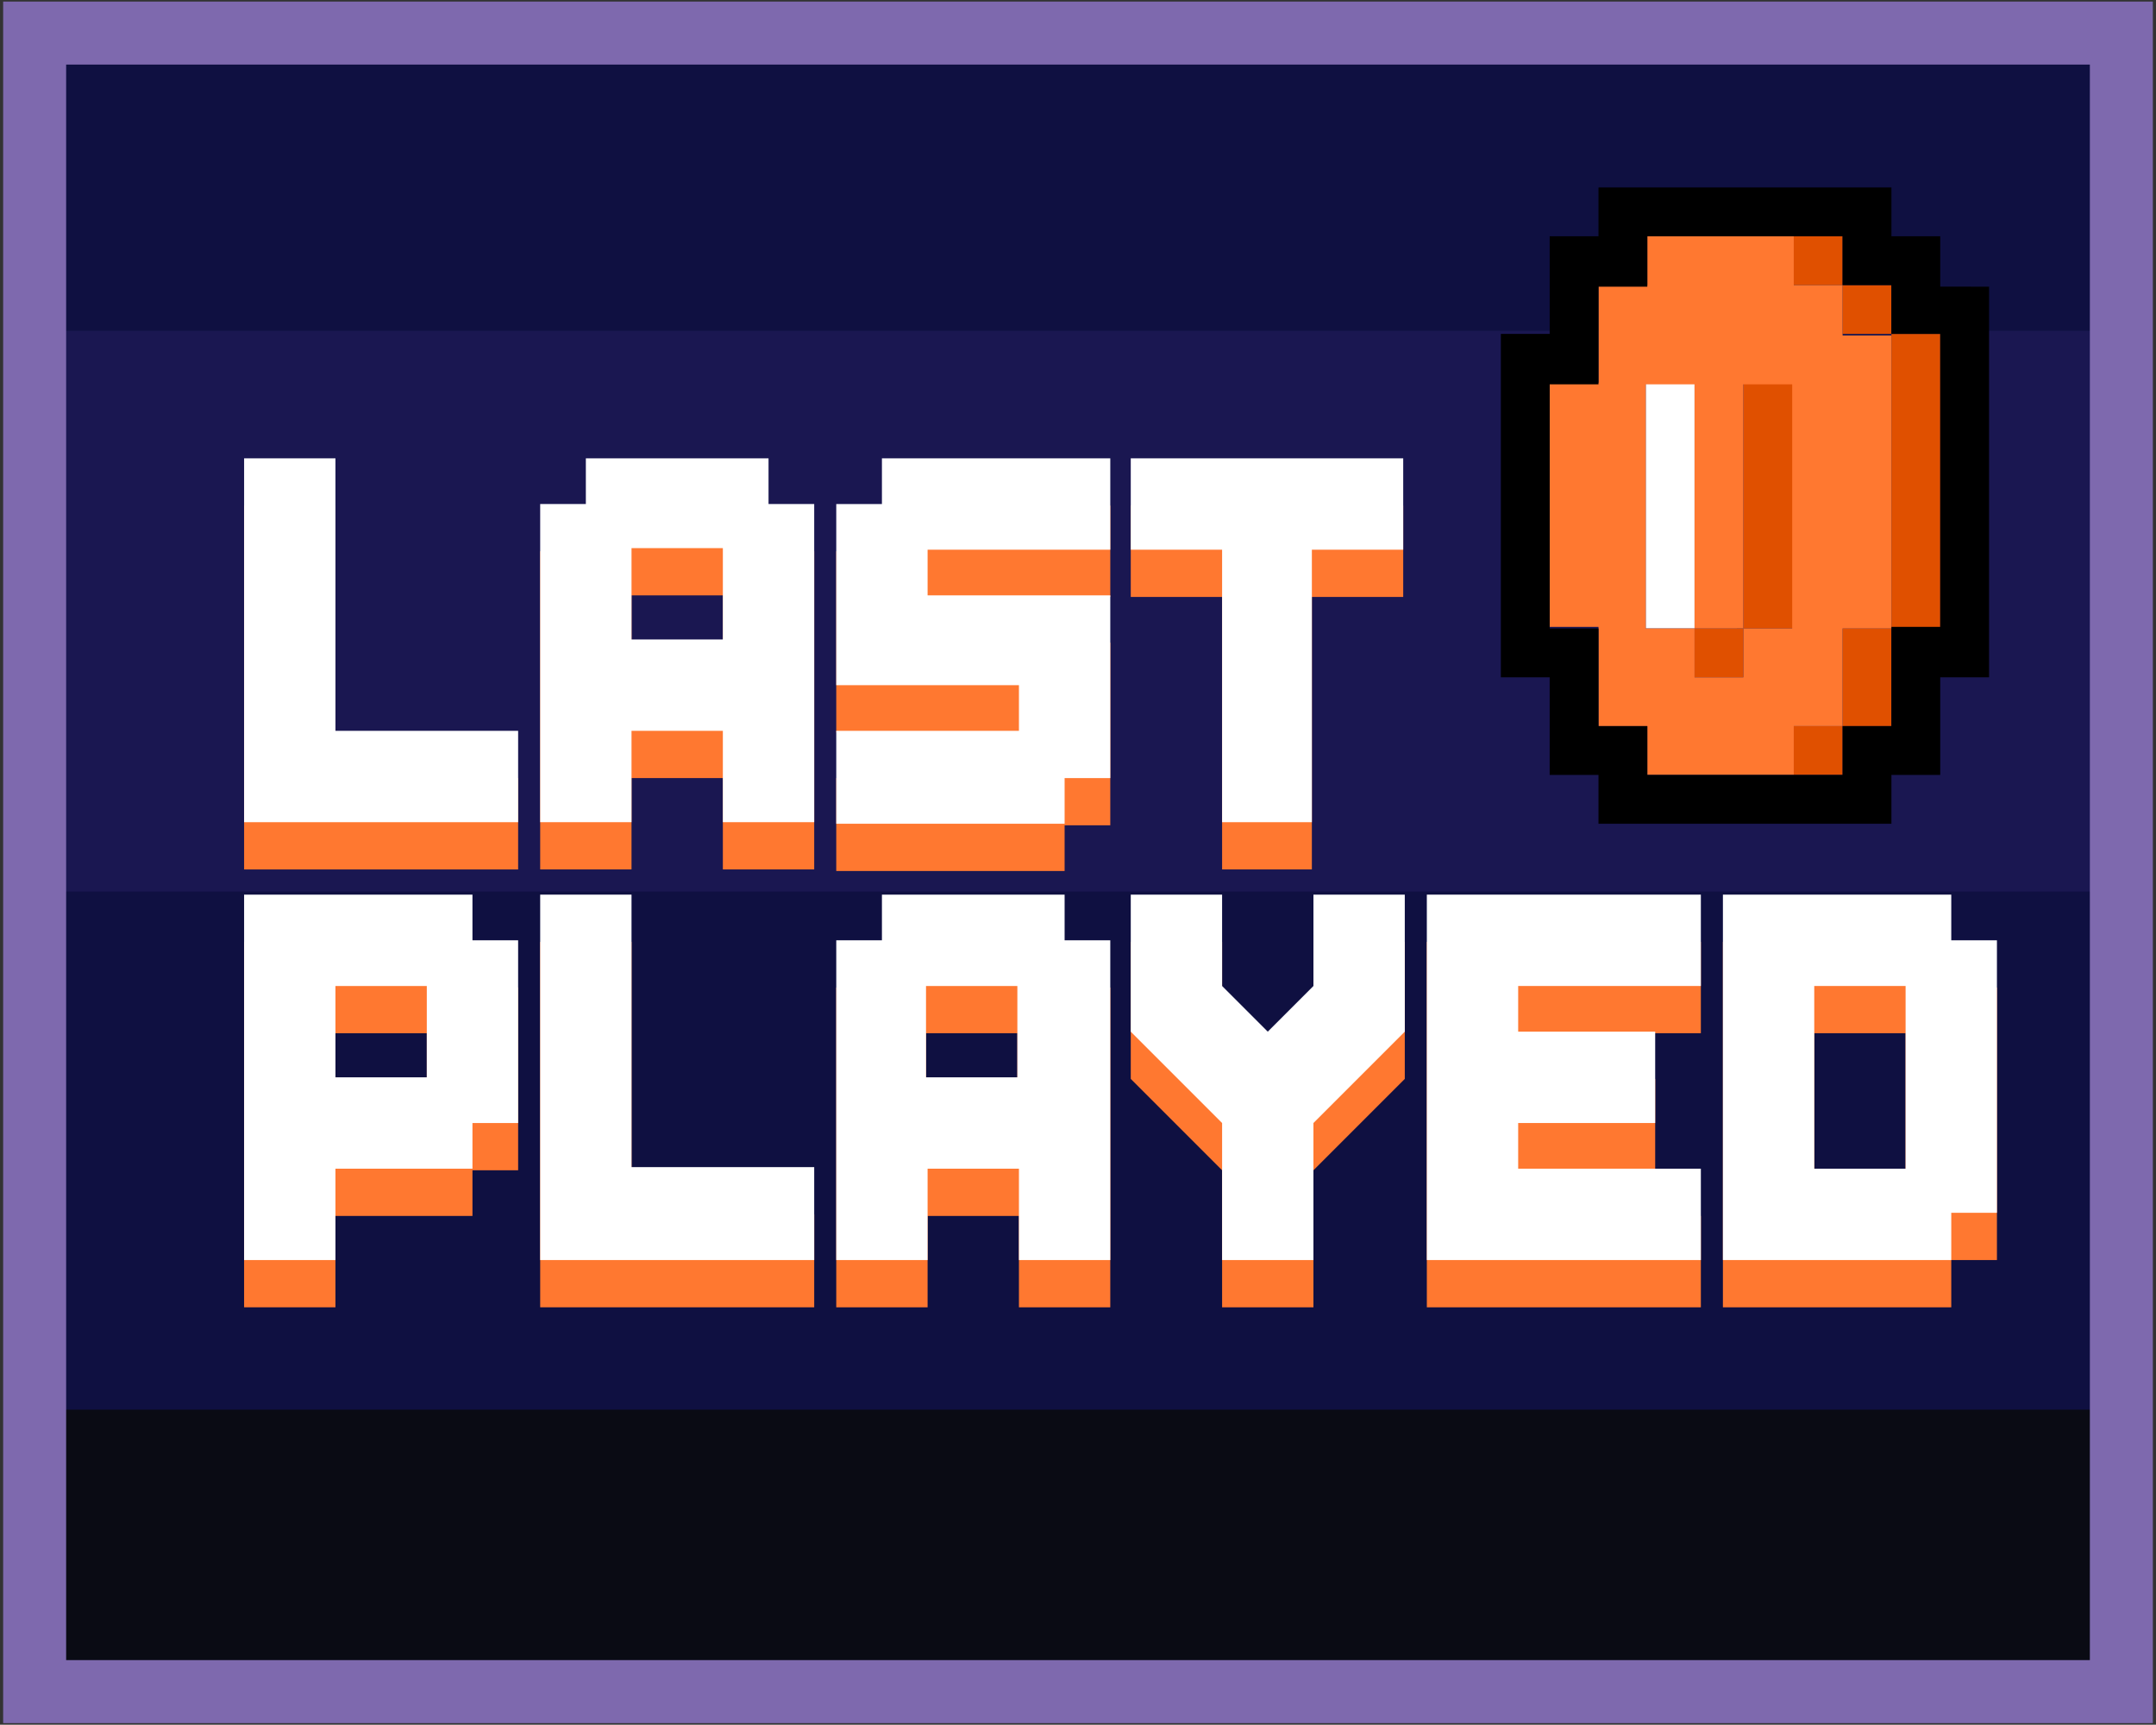 <?xml version="1.0" encoding="utf-8"?>
<!-- Generator: Adobe Illustrator 18.1.1, SVG Export Plug-In . SVG Version: 6.00 Build 0)  -->
<svg version="1.1" id="Layer_1" xmlns="http://www.w3.org/2000/svg" xmlns:xlink="http://www.w3.org/1999/xlink" x="0px" y="0px"
	 viewBox="0 0 136.9 109.5" enable-background="new 0 0 136.9 109.5" xml:space="preserve">
<rect x="0" y="0" width="136.9" height="109.5" fill="#333333" stroke="none"/>
<g>
	<rect x="2.2" y="2.1" fill="#0F1041" width="132.5" height="105.3"/>
	<rect x="2.2" y="2.1" fill="#1A1751" width="132.5" height="54.5"/>
	<rect x="2.2" y="89.5" fill="#0A0B14" width="132.5" height="18"/>
	<rect x="2.2" y="3" fill="#0F1041" width="132.5" height="18"/>
	<rect x="2.2" y="2.1" fill="none" stroke="#7E69AE" stroke-width="4" stroke-miterlimit="10" width="132.5" height="105.3"/>
	<g>
		<g>
			<path fill="#FF7830" d="M15.5,55.2V32.1h5.8v17.3h11.6v5.8H15.5z"/>
			<path fill="#FF7830" d="M34.3,55.2V35h2.9v-2.9h11.6V35h2.9v20.2h-5.8v-5.8h-5.8v5.8H34.3z M45.9,43.6v-5.8h-5.8v5.8H45.9z"/>
			<path fill="#FF7830" d="M53.1,55.2v-5.8h11.6v-2.9H53.1V35H56v-2.9h14.5v5.8H58.9v2.9h11.6v11.6h-2.9v2.9H53.1z"/>
			<path fill="#FF7830" d="M77.6,55.2V37.9h-5.8v-5.8h17.3v5.8h-5.8v17.3H77.6z"/>
		</g>
		<g>
			<path fill="#FF7830" d="M15.5,83V59.8H30v2.9h2.9v11.6H30v2.9h-8.7V83H15.5z M27.1,71.4v-5.8h-5.8v5.8H27.1z"/>
			<path fill="#FF7830" d="M34.3,83V59.8h5.8v17.3h11.6V83H34.3z"/>
			<path fill="#FF7830" d="M53.1,83V62.7H56v-2.9h11.6v2.9h2.9V83h-5.8v-5.8h-5.8V83H53.1z M64.6,71.4v-5.8h-5.8v5.8H64.6z"/>
			<path fill="#FF7830" d="M77.6,83v-8.7l-5.8-5.8v-8.7h5.8v5.8l2.9,2.9l2.9-2.9v-5.8h5.8v8.7l-5.8,5.8V83H77.6z"/>
			<path fill="#FF7830" d="M90.6,83V59.8H108v5.8H96.4v2.9h8.7v5.8h-8.7v2.9H108V83H90.6z"/>
			<path fill="#FF7830" d="M109.4,83V59.8h14.5v2.9h2.9v17.3h-2.9V83H109.4z M121,77.2V65.6h-5.8v11.6H121z"/>
		</g>
	</g>
	<g>
		<g>
			<path fill="#FFFFFF" d="M15.5,52.2V29.1h5.8v17.3h11.6v5.8H15.5z"/>
			<path fill="#FFFFFF" d="M34.3,52.2V32h2.9v-2.9h11.6V32h2.9v20.2h-5.8v-5.8h-5.8v5.8H34.3z M45.9,40.6v-5.8h-5.8v5.8H45.9z"/>
			<path fill="#FFFFFF" d="M53.1,52.2v-5.8h11.6v-2.9H53.1V32H56v-2.9h14.5v5.8H58.9v2.9h11.6v11.6h-2.9v2.9H53.1z"/>
			<path fill="#FFFFFF" d="M77.6,52.2V34.9h-5.8v-5.8h17.3v5.8h-5.8v17.3H77.6z"/>
		</g>
		<g>
			<path fill="#FFFFFF" d="M15.5,80V56.8H30v2.9h2.9v11.6H30v2.9h-8.7V80H15.5z M27.1,68.4v-5.8h-5.8v5.8H27.1z"/>
			<path fill="#FFFFFF" d="M34.3,80V56.8h5.8v17.3h11.6V80H34.3z"/>
			<path fill="#FFFFFF" d="M53.1,80V59.7H56v-2.9h11.6v2.9h2.9V80h-5.8v-5.8h-5.8V80H53.1z M64.6,68.4v-5.8h-5.8v5.8H64.6z"/>
			<path fill="#FFFFFF" d="M77.6,80v-8.7l-5.8-5.8v-8.7h5.8v5.8l2.9,2.9l2.9-2.9v-5.8h5.8v8.7l-5.8,5.8V80H77.6z"/>
			<path fill="#FFFFFF" d="M90.6,80V56.8H108v5.8H96.4v2.9h8.7v5.8h-8.7v2.9H108V80H90.6z"/>
			<path fill="#FFFFFF" d="M109.4,80V56.8h14.5v2.9h2.9v17.3h-2.9V80H109.4z M121,74.2V62.6h-5.8v11.6H121z"/>
		</g>
	</g>
	<g id="ERWm54_2_">
		<g>
			<polygon fill="#FFFFFF" points="104.5,24.3 104.5,27.4 104.5,30.5 104.5,33.7 104.5,36.8 104.5,39.9 107.6,39.9 107.6,36.8 
				107.6,33.7 107.6,30.5 107.6,27.4 107.6,24.3 			"/>
			<g>
				<rect x="113.9" y="46.1" fill="#E05000" width="3.1" height="3.1"/>
				<polygon fill="#E05000" points="117,43 117,46.1 120.1,46.1 120.1,43 120.1,39.9 117,39.9 				"/>
				<rect x="107.6" y="39.9" fill="#E05000" width="3.1" height="3.1"/>
				<polygon fill="#E05000" points="113.9,36.8 113.9,33.7 113.9,30.5 113.9,27.4 113.9,24.3 110.7,24.3 110.7,27.4 110.7,30.5 
					110.7,33.7 110.7,36.8 110.7,39.9 113.9,39.9 				"/>
				<polygon fill="#E05000" points="120.1,21.2 120.1,24.3 120.1,27.4 120.1,30.5 120.1,33.7 120.1,36.8 120.1,39.9 123.2,39.9 
					123.2,36.8 123.2,33.7 123.2,30.5 123.2,27.4 123.2,24.3 123.2,21.2 				"/>
				<rect x="117" y="18.1" fill="#E05000" width="3.1" height="3.1"/>
				<rect x="113.9" y="15" fill="#E05000" width="3.1" height="3.1"/>
			</g>
			<path fill="#FF7830" d="M117,21.2v-3.1h-3.1V15h-3.1h-3.1h-3.1v3.1h-3.1v3.1v3.1h-3.1v3.1v3.1v3.1v3.1v3.1h3.1V43v3.1h3.1v3.1
				h3.1h3.1h3.1v-3.1h3.1V43v-3.1h3.1v-3.1v-3.1v-3.1v-3.1v-3.1v-3.1H117z M110.7,39.9V43h-3.1v-3.1h-3.1v-3.1v-3.1v-3.1v-3.1v-3.1
				h3.1v3.1v3.1v3.1v3.1v3.1H110.7v-3.1v-3.1v-3.1v-3.1v-3.1h3.1v3.1v3.1v3.1v3.1v3.1H110.7z"/>
			<path d="M123.2,18.1V15h-3.1v-3.1H117h-3.1h-3.1h-3.1h-3.1h-3.1V15h-3.1v3.1v3.1h-3.1v3.1v3.1v3.1v3.1v3.1v3.1V43h3.1v3.1v3.1
				h3.1v3.1h3.1h3.1h3.1h3.1h3.1h3.1v-3.1h3.1v-3.1V43h3.1v-3.1v-3.1v-3.1v-3.1v-3.1v-3.1v-3.1v-3.1H123.2z M123.2,24.3v3.1v3.1v3.1
				v3.1v3.1h-3.1V43v3.1H117v3.1h-3.1h-3.1h-3.1h-3.1v-3.1h-3.1V43v-3.1h-3.1v-3.1v-3.1v-3.1v-3.1v-3.1h3.1v-3.1v-3.1h3.1V15h3.1
				h3.1h3.1h3.1v3.1h3.1v3.1h3.1V24.3z"/>
		</g>
	</g>
</g>
</svg>
